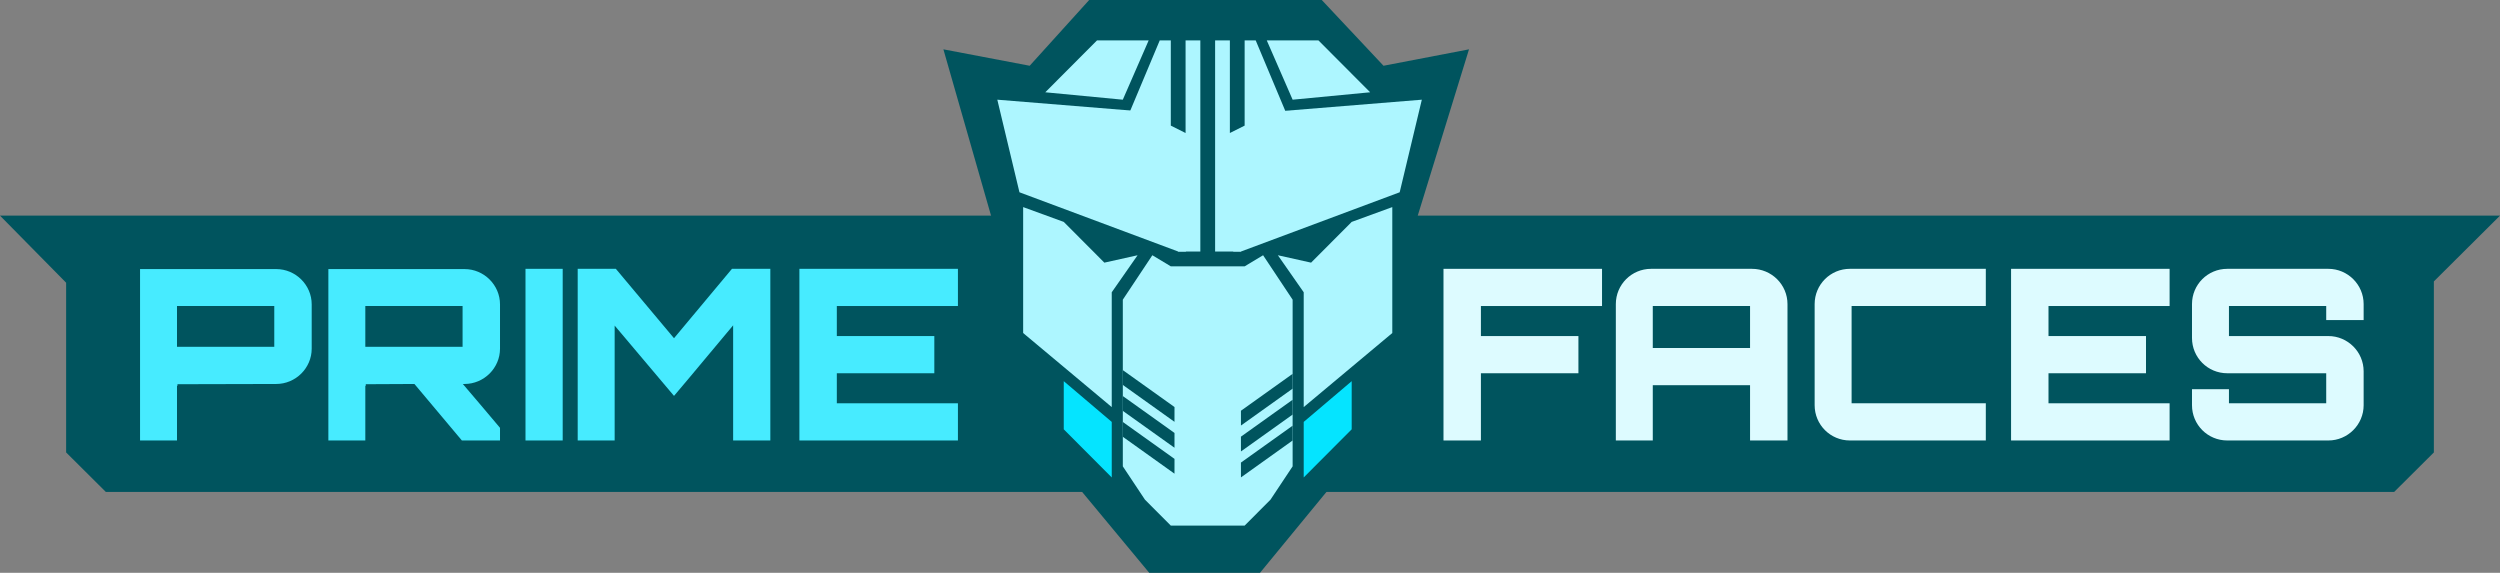 <?xml version="1.0" encoding="UTF-8"?>
<svg width="371px" height="85px" viewBox="0 0 371 85" version="1.1" xmlns="http://www.w3.org/2000/svg" xmlns:xlink="http://www.w3.org/1999/xlink">
    <rect x="0" y="0" width="371" height="85" fill="#808080" stroke="none"/>
    <!-- Generator: Sketch 50.2 (55047) - http://www.bohemiancoding.com/sketch -->
    <title>primefaces-logo</title>
    <desc>Created with Sketch.</desc>
    <defs>
        <polygon id="path-1" points="0 83 371.441 83 371.441 0.004 0 0.004"></polygon>
    </defs>
    <g id="Page-1" stroke="none" stroke-width="1" fill="none" fill-rule="evenodd">
        <g id="PrimeFaces-Logo" transform="translate(-5, -6)">
            <g id="primefaces-logo" transform="translate(5, 6)">
                <polygon id="bg-text" fill="#00545e" points="0 32 9.814 41.957 9.814 67.142 15.704 73 355.297 73 361.185 67.142 361.185 41.762 371 32"></polygon>
                <g id="text" transform="translate(0, 1)">
                    <mask id="mask-2" fill="#ffffff">
                        <use xlink:href="#path-1"></use>
                    </mask>
                    <g id="Clip-19"></g>
                    <path d="M26.267,50.463 L40.702,50.463 L40.702,44.413 L26.267,44.413 L26.267,50.463 Z M40.984,38.93 C43.885,38.93 46.256,41.3 46.256,44.166 L46.256,50.746 C46.256,53.612 43.885,55.982 40.984,55.982 L26.267,56.018 C26.338,56.018 26.373,56.088 26.373,56.23 C26.373,56.23 26.302,56.23 26.267,56.194 L26.267,64.366 L20.783,64.366 L20.783,38.93 L40.984,38.93 Z" id="P" fill="#47ebff" mask="url(#mask-2)"></path>
                    <path d="M54.213,50.463 L68.647,50.463 L68.647,44.413 L54.213,44.413 L54.213,50.463 Z M74.201,50.746 C74.201,53.612 71.831,55.982 68.93,55.982 L68.683,55.982 C70.486,58.105 72.433,60.369 74.201,62.491 L74.201,64.366 L68.541,64.366 L61.501,55.982 L54.213,56.018 C54.283,56.018 54.318,56.088 54.318,56.23 C54.318,56.23 54.248,56.23 54.213,56.194 L54.213,64.366 L48.729,64.366 L48.729,38.93 L68.93,38.93 C71.831,38.93 74.201,41.3 74.201,44.166 L74.201,50.746 Z" id="R" fill="#47ebff" mask="url(#mask-2)"></path>
                    <polygon id="I" fill="#47ebff" mask="url(#mask-2)" points="77.984 64.367 83.504 64.367 83.504 38.894 77.984 38.894"></polygon>
                    <path d="M108.621,38.894 L114.317,38.894 L114.317,64.367 L108.797,64.367 L108.797,47.279 C105.932,50.675 102.854,54.426 100.023,57.751 L91.215,47.315 L91.215,64.367 L85.73,64.367 L85.73,38.894 L91.392,38.894 L100.023,49.19 L108.621,38.894 Z" id="M" fill="#47ebff" mask="url(#mask-2)"></path>
                    <polygon id="E" fill="#47ebff" mask="url(#mask-2)" points="142.156 44.413 124.185 44.413 124.185 48.871 138.654 48.871 138.654 54.391 124.185 54.391 124.185 58.848 142.156 58.848 142.156 64.366 118.63 64.366 118.63 38.893 142.156 38.893"></polygon>
                    <polygon id="F" fill="#ddfbff" mask="url(#mask-2)" points="237.741 38.894 237.741 44.414 219.767 44.414 219.767 48.872 234.238 48.872 234.238 54.391 219.767 54.391 219.767 64.367 214.214 64.367 214.214 38.894"></polygon>
                    <path d="M245.273,50.64 L259.708,50.64 L259.708,44.413 L245.273,44.413 L245.273,50.64 Z M259.991,38.894 C262.893,38.894 265.263,41.229 265.263,44.13 L265.263,64.366 L259.708,64.366 L259.708,56.159 L245.273,56.159 L245.273,64.366 L239.79,64.366 L239.79,44.13 C239.79,41.229 242.125,38.894 245.026,38.894 L259.991,38.894 Z" id="A" fill="#ddfbff" mask="url(#mask-2)"></path>
                    <path d="M274.777,44.413 L274.777,58.848 L294.695,58.848 L294.695,64.366 L274.529,64.366 C271.629,64.366 269.293,62.032 269.293,59.131 L269.293,44.13 C269.293,41.228 271.629,38.893 274.529,38.893 L294.695,38.893 L294.695,44.413 L274.777,44.413 Z" id="C" fill="#ddfbff" mask="url(#mask-2)"></path>
                    <polygon id="E" fill="#ddfbff" mask="url(#mask-2)" points="321.969 44.413 303.997 44.413 303.997 48.871 318.466 48.871 318.466 54.391 303.997 54.391 303.997 58.848 321.969 58.848 321.969 64.366 298.443 64.366 298.443 38.893 321.969 38.893"></polygon>
                    <path d="M350.764,46.5 L345.21,46.5 L345.21,44.413 L330.776,44.413 L330.776,48.871 L345.529,48.871 C348.394,48.871 350.764,51.206 350.764,54.107 L350.764,59.131 C350.764,62.032 348.394,64.366 345.529,64.366 L330.528,64.366 C327.626,64.366 325.292,62.032 325.292,59.131 L325.292,56.761 L330.776,56.761 L330.776,58.848 L345.21,58.848 L345.21,54.391 L330.528,54.391 C327.626,54.391 325.292,52.055 325.292,49.153 L325.292,44.13 C325.292,41.229 327.626,38.894 330.528,38.894 L345.529,38.894 C348.394,38.894 350.764,41.229 350.764,44.13 L350.764,46.5 Z" id="S" fill="#ddfbff" mask="url(#mask-2)"></path>
                </g>
                <g id="head" transform="translate(140, 0)">
                    <polygon id="bg" fill="#00545e" points="21.633 0 12.805 9.758 0 7.321 7.125 32.191 11.863 62.49 30.542 85 46.988 85 65.432 62.552 70.404 31.965 78 7.321 65.313 9.758 56.15 0"></polygon>
                    <g id="primefaces" transform="translate(8, 6)">
                        <polygon id="chick-right" fill="#adf6ff" fill-rule="nonzero" points="46.565 32.977 41.635 31.878 45.47 37.374 45.47 54.412 58.617 43.42 58.617 24.733 52.591 26.931"></polygon>
                        <polygon id="chick-left" fill="#adf6ff" fill-rule="nonzero" transform="translate(12.326, 39.573) scale(-1, 1) translate(-12.326, -39.573) " points="8.765 32.977 3.835 31.878 7.67 37.374 7.67 54.412 20.817 43.42 20.817 24.733 14.791 26.931"></polygon>
                        <polygon id="mask" fill="#adf6ff" points="18.626 38.473 23.009 31.878 25.748 33.527 36.704 33.527 39.443 31.878 43.826 38.473 43.826 63.206 40.539 68.153 36.704 72 25.748 72 21.913 68.153 18.626 63.206"></polygon>
                        <g id="mask-effect-right" transform="translate(35.061, 48.916)" fill="#00545e">
                            <polygon id="line" transform="translate(4.93, 4.397) rotate(-38) translate(-4.93, -4.397) " points="0.897 3.328 10.313 3.734 8.964 5.466 -0.452 5.06"></polygon>
                            <polygon id="line" transform="translate(4.93, 8.244) rotate(-38) translate(-4.93, -8.244) " points="0.897 7.175 10.313 7.581 8.964 9.314 -0.452 8.907"></polygon>
                            <polygon id="line" transform="translate(4.93, 12.092) rotate(-38) translate(-4.93, -12.092) " points="0.897 11.022 10.313 11.429 8.964 13.161 -0.452 12.755"></polygon>
                        </g>
                        <g id="mask-effect-left" transform="translate(17.53, 48.366)" fill="#00545e">
                            <polygon id="line" transform="translate(4.93, 4.397) scale(-1, 1) rotate(-38) translate(-4.93, -4.397) " points="0.897 3.328 10.313 3.734 8.964 5.466 -0.452 5.06"></polygon>
                            <polygon id="line" transform="translate(4.93, 8.244) scale(-1, 1) rotate(-38) translate(-4.93, -8.244) " points="0.897 7.175 10.313 7.581 8.964 9.314 -0.452 8.907"></polygon>
                            <polygon id="line" transform="translate(4.93, 12.092) scale(-1, 1) rotate(-38) translate(-4.93, -12.092) " points="0.897 11.022 10.313 11.429 8.964 13.161 -0.452 12.755"></polygon>
                        </g>
                        <polygon id="bottom-chick-right" fill="#05e4ff" fill-rule="nonzero" points="45.47 64.855 52.591 57.71 52.591 50.565 45.47 56.611"></polygon>
                        <polygon id="bottom-chick-left" fill="#05e4ff" fill-rule="nonzero" transform="translate(13.422, 57.71) scale(-1, 1) translate(-13.422, -57.71) " points="9.861 64.855 16.983 57.71 16.983 50.565 9.861 56.611"></polygon>
                        <path d="M27.939,0 L30.13,0 L30.13,31.328 L26.843,31.328 L19.722,10.443 L24.104,0 L25.748,0 L25.748,12.641 L27.939,13.74 L27.939,0 Z M32.322,0 L34.513,0 L34.513,13.74 L36.704,12.641 L36.704,1.91846539e-13 L38.348,0 L42.73,10.443 L36.157,31.328 L32.322,31.328 L32.322,0 Z" id="head" fill="#adf6ff"></path>
                        <polygon id="head-left" fill="#adf6ff" fill-rule="nonzero" points="26.843 31.328 3.287 22.534 0 8.794 21 10.5 28 31.328"></polygon>
                        <polygon id="head-right" fill="#adf6ff" fill-rule="nonzero" transform="translate(49, 20.061) scale(-1, 1) translate(-49, -20.061) " points="61.843 31.328 38.287 22.534 35 8.794 56 10.5 63 31.328"></polygon>
                        <polygon id="ear-right" fill="#adf6ff" fill-rule="nonzero" points="43.826 8.794 55.33 7.695 47.661 0 39.991 0"></polygon>
                        <polygon id="ear-left" fill="#adf6ff" fill-rule="nonzero" transform="translate(14.791, 4.397) scale(-1, 1) translate(-14.791, -4.397) " points="10.957 8.794 22.461 7.695 14.791 0 7.122 0"></polygon>
                    </g>
                </g>
            </g>
        </g>
    </g>
</svg>